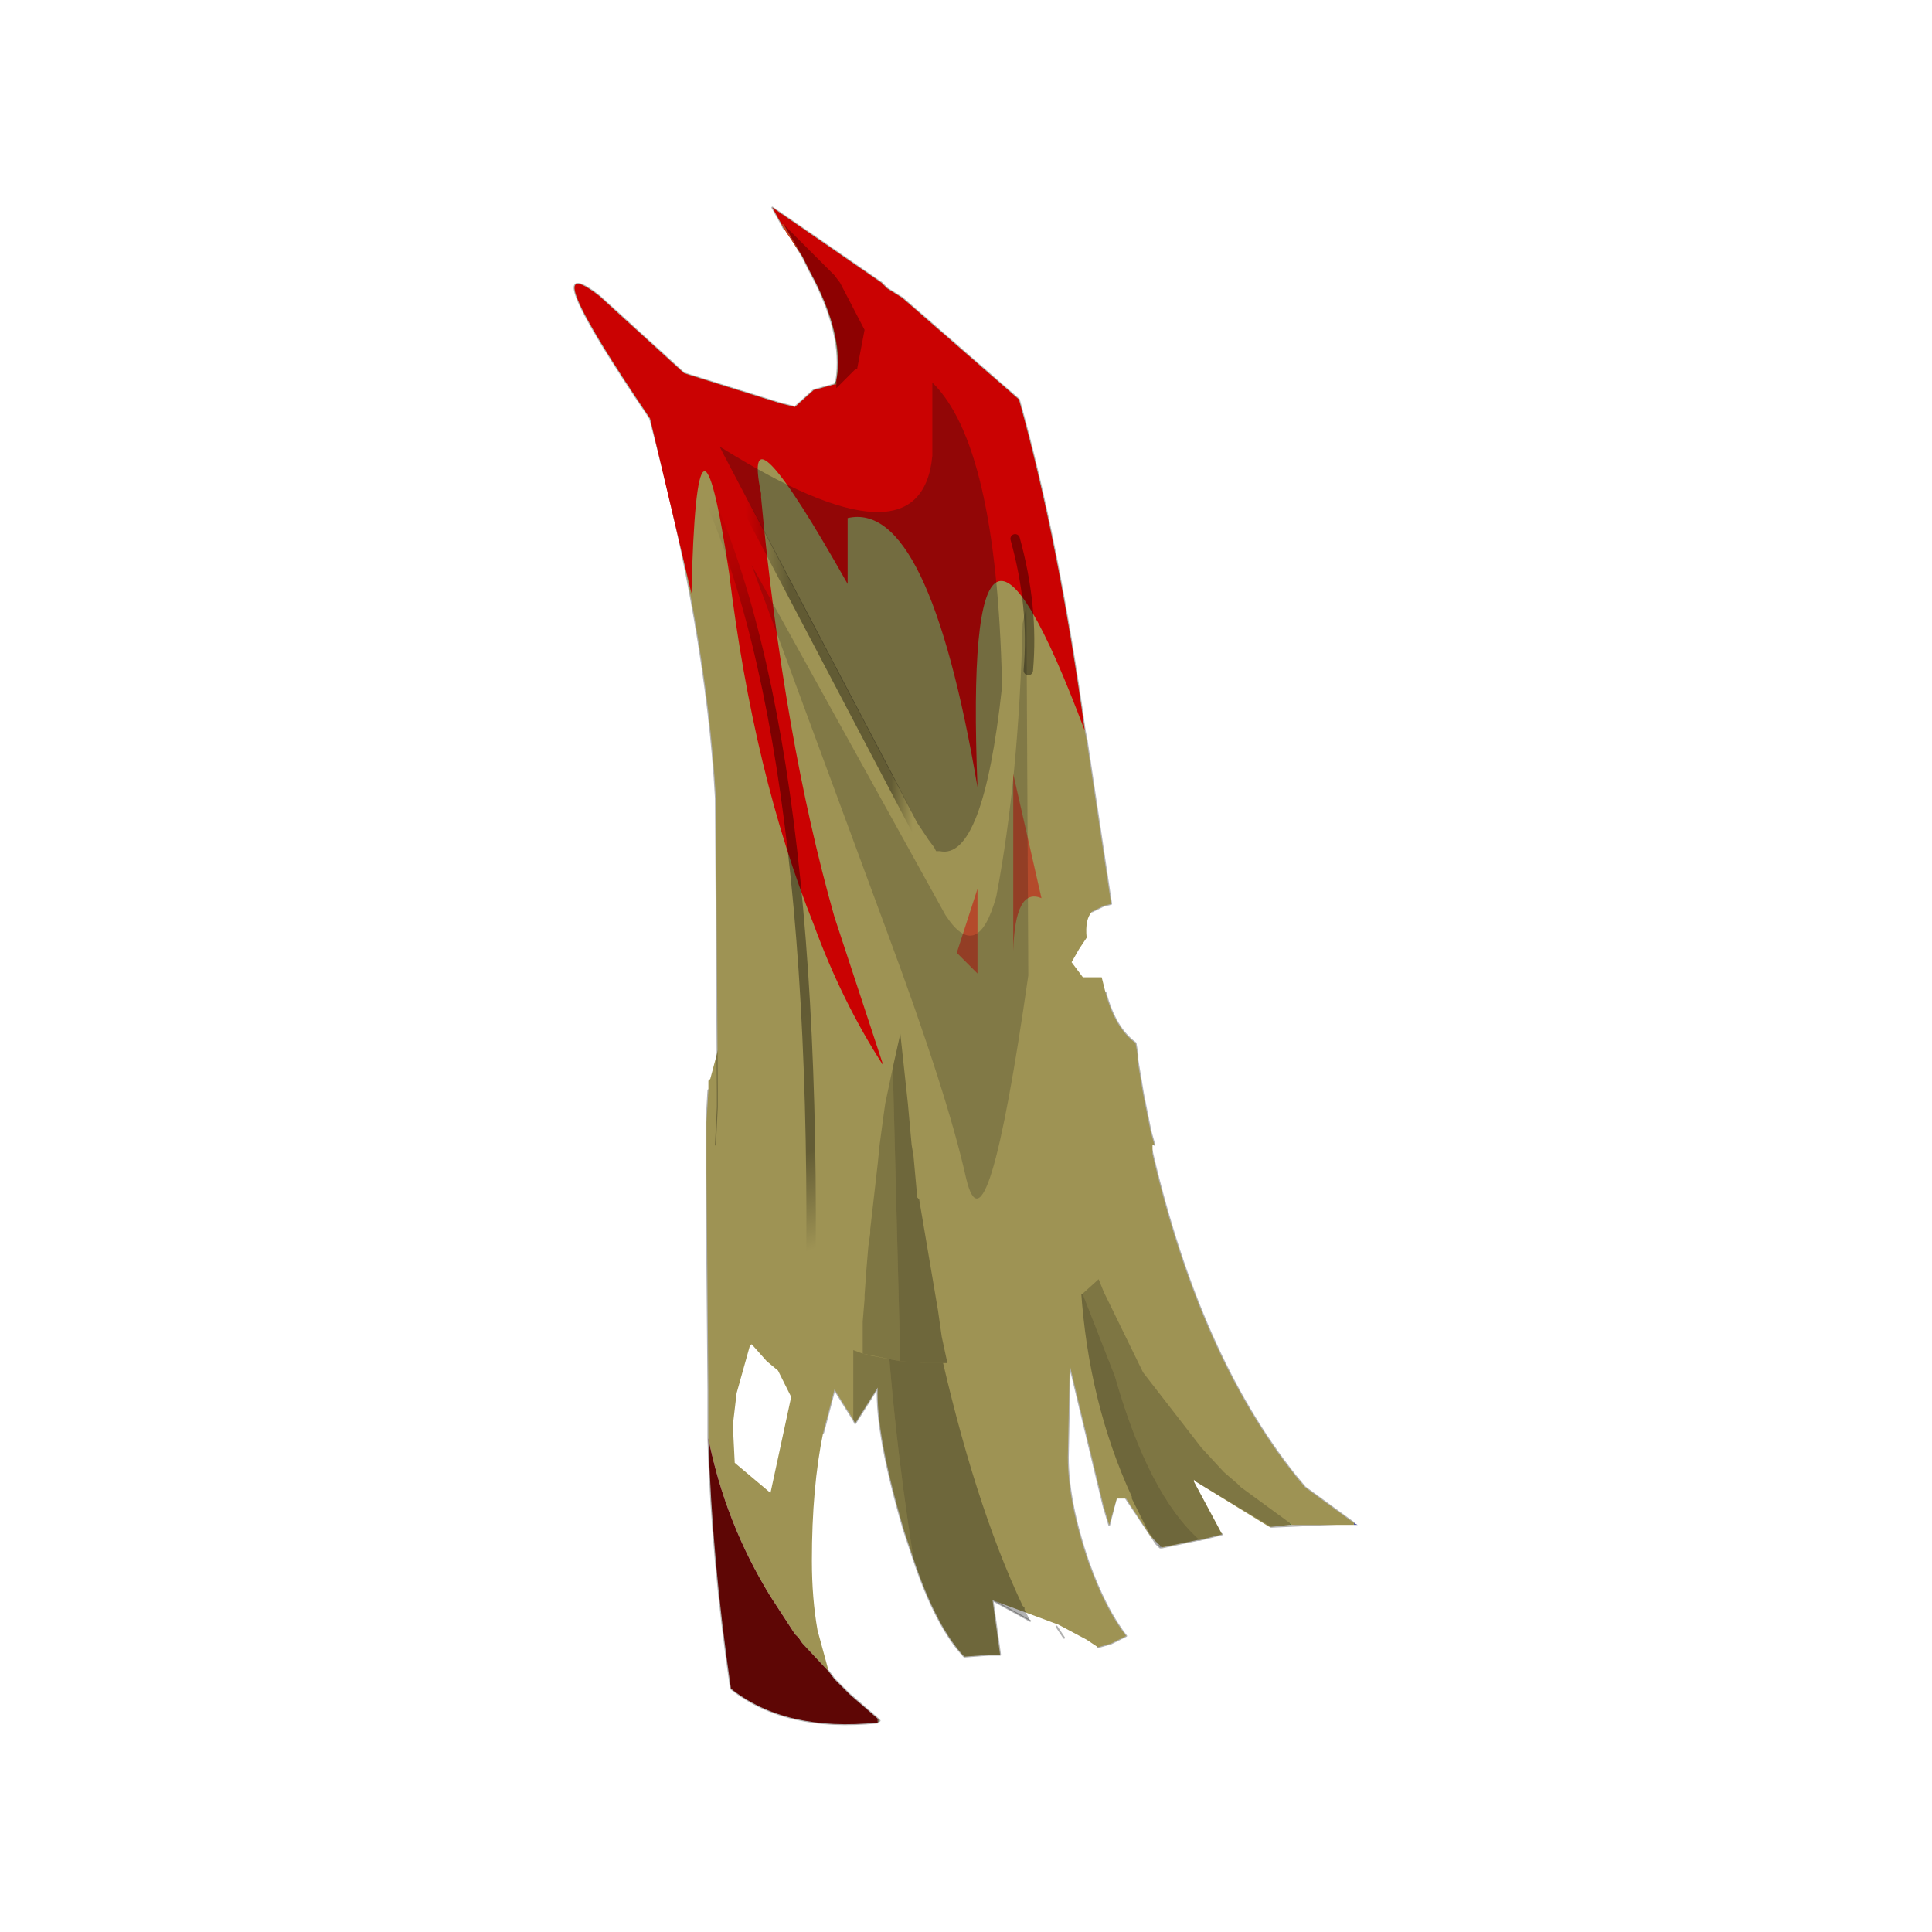 <?xml version="1.0" encoding="UTF-8" standalone="no"?>
<svg xmlns:xlink="http://www.w3.org/1999/xlink" height="440.0px" width="440.0px" xmlns="http://www.w3.org/2000/svg">
  <g transform="matrix(10.0, 0.0, 0.0, 10.0, 0.0, 0.0)">
    <use height="44.0" transform="matrix(0.909, 0.0, 0.0, 0.909, 2.0, 2.0)" width="44.0" xlink:href="#sprite0"/>
  </g>
  <defs>
    <g id="sprite0" transform="matrix(1.0, 0.0, 0.0, 1.0, 0.0, 0.0)">
      <use height="44.0" transform="matrix(1.0, 0.0, 0.0, 1.0, 0.0, 0.0)" width="44.0" xlink:href="#shape0"/>
      <use height="40.3" transform="matrix(0.943, 0.0, 0.0, 0.943, 12.2, 3.0)" width="20.8" xlink:href="#sprite1"/>
    </g>
    <g id="shape0" transform="matrix(1.0, 0.0, 0.0, 1.0, 0.0, 0.0)">
      <path d="M44.0 44.0 L0.0 44.0 0.0 0.0 44.0 0.0 44.0 44.0" fill="#43adca" fill-opacity="0.0" fill-rule="evenodd" stroke="none"/>
    </g>
    <g id="sprite1" transform="matrix(1.0, 0.0, 0.0, 1.0, 0.0, 0.0)">
      <use height="21.4" transform="matrix(1.0, 0.0, 0.0, 1.0, 3.5, 18.9)" width="17.3" xlink:href="#sprite2"/>
      <use height="31.0" transform="matrix(1.0, 0.0, 0.0, 1.0, 0.0, 0.0)" width="15.4" xlink:href="#sprite4"/>
    </g>
    <g id="sprite2" transform="matrix(1.0, 0.0, 0.0, 1.0, 5.85, 1.75)">
      <use height="16.85" transform="matrix(1.0, 0.0, 0.0, 1.0, -5.85, 2.8)" width="17.2" xlink:href="#shape1"/>
      <use height="21.4" transform="matrix(1.0, 0.0, 0.0, 1.0, -5.85, -1.75)" width="17.3" xlink:href="#sprite3"/>
      <use height="16.9" transform="matrix(1.0, 0.0, 0.0, 1.0, -2.0, 0.95)" width="11.65" xlink:href="#shape3"/>
    </g>
    <g id="shape1" transform="matrix(1.0, 0.0, 0.0, 1.0, 5.85, -2.8)">
      <path d="M9.15 14.4 L11.35 14.3 10.05 13.35 9.8 13.05 Q7.25 9.85 6.0 4.5 L5.8 3.65 5.7 3.35 M-5.8 2.8 L-5.85 3.65 -5.85 3.85 -5.85 4.0 -5.85 5.0 -5.8 10.75 -5.8 12.05 Q-5.7 15.3 -5.2 18.7 -3.75 19.85 -1.3 19.6 L-1.25 19.55 -1.3 19.5 -2.05 18.85 -2.45 18.45 -2.6 18.25 -3.3 17.5 M-2.85 5.55 Q-3.05 9.05 -2.75 11.9 L-2.45 10.75 -1.95 11.55 -1.9 11.65 -1.3 10.7 Q-1.35 11.95 -0.6 14.5 L-0.35 15.25 Q0.25 17.05 1.0 17.85 L1.65 17.8 1.95 17.8 1.75 16.35 2.75 16.9 M3.65 17.35 L3.45 17.05 M4.55 17.6 L4.9 17.5 5.3 17.3 Q4.75 16.6 4.3 15.35 3.75 13.75 3.75 12.55 L3.8 10.1 4.7 13.85 4.85 14.35 5.1 13.35 4.95 13.65 4.95 13.6 5.1 13.35 6.1 14.85 6.2 14.95 6.25 14.95 7.2 14.75 7.25 14.75 7.85 14.6" fill="none" stroke="#000000" stroke-linecap="round" stroke-linejoin="round" stroke-opacity="0.302" stroke-width="0.05"/>
    </g>
    <g id="sprite3" transform="matrix(1.0, 0.0, 0.0, 1.0, 0.0, 0.0)">
      <use height="21.4" transform="matrix(1.0, 0.0, 0.0, 1.0, 0.0, 0.0)" width="17.3" xlink:href="#shape2"/>
    </g>
    <g id="shape2" transform="matrix(1.0, 0.0, 0.0, 1.0, 0.0, 0.0)">
      <path d="M17.2 16.1 L17.2 16.05 17.3 16.1 17.2 16.1" fill="#555ba0" fill-rule="evenodd" stroke="none"/>
      <path d="M15.5 16.1 L15.5 16.05 15.55 16.1 15.5 16.1" fill="#4a5f18" fill-rule="evenodd" stroke="none"/>
      <path d="M9.35 1.2 L9.3 1.25 9.3 1.2 9.35 1.2" fill="#9b9988" fill-rule="evenodd" stroke="none"/>
      <path d="M4.55 21.25 L4.6 21.3 4.55 21.35 4.55 21.25" fill="#777257" fill-rule="evenodd" stroke="none"/>
      <path d="M9.35 1.2 L9.8 1.6 9.8 1.7 9.9 1.65 10.15 1.9 10.7 4.05 10.5 2.4 10.55 2.4 10.75 2.7 11.35 4.05 11.4 4.3 11.45 4.55 11.55 5.05 11.55 5.1 11.65 5.4 11.85 6.25 Q13.1 11.6 15.65 14.8 L15.9 15.1 17.2 16.05 17.2 16.1 15.55 16.1 15.5 16.05 15.5 16.1 15.0 16.15 14.95 16.15 13.0 14.95 12.95 14.9 12.95 14.95 13.7 16.35 13.1 16.5 13.05 16.5 12.1 16.7 11.8 16.4 11.15 15.4 10.9 15.4 10.7 16.1 10.55 15.6 9.65 11.85 9.6 14.3 Q9.6 15.5 10.15 17.1 10.6 18.35 11.15 19.05 L10.75 19.25 10.4 19.35 10.1 19.15 9.35 18.75 7.6 18.1 7.8 19.55 7.5 19.55 6.85 19.6 Q6.1 18.8 5.5 17.0 L5.25 16.25 Q4.5 13.7 4.55 12.45 L3.95 13.4 3.9 13.3 3.4 12.5 3.1 13.65 Q2.8 15.1 2.8 17.05 2.8 18.05 2.95 18.9 L3.25 20.0 2.55 19.25 2.45 19.1 2.35 19.0 1.7 18.0 Q0.5 16.05 0.05 13.8 L0.05 12.5 0.0 6.75 0.0 5.75 0.0 5.6 0.0 5.4 0.05 4.55 0.05 4.4 0.05 4.3 0.1 4.25 0.3 3.5 0.55 3.0 0.65 2.85 0.65 3.3 Q0.65 6.3 1.65 7.15 L2.45 7.4 3.0 7.3 3.4 7.0 3.55 7.0 4.25 6.4 4.35 6.1 4.6 4.85 4.55 4.05 4.15 2.25 3.6 0.9 3.4 0.5 4.05 0.25 4.1 0.2 4.2 0.2 4.75 0.1 5.1 0.05 5.75 0.0 5.9 0.0 6.55 0.05 6.65 0.05 6.7 0.05 6.95 0.15 6.95 0.2 6.9 0.25 7.0 1.0 7.0 1.2 7.15 2.7 7.35 4.3 7.4 4.55 7.45 4.55 7.45 4.3 7.25 2.7 7.05 1.2 7.05 1.0 6.95 0.25 6.95 0.2 7.0 0.15 7.15 0.15 7.65 0.3 7.8 0.35 8.3 0.55 8.55 0.7 8.85 0.9 8.9 1.2 9.25 2.6 9.05 2.7 9.25 2.7 9.45 3.4 9.25 4.05 9.15 4.3 9.1 4.45 9.05 4.55 9.6 4.55 9.75 4.55 9.7 4.3 9.5 3.15 9.5 3.0 9.45 2.7 9.4 2.65 9.4 2.55 9.3 1.25 9.35 1.2 M1.9 12.0 L1.6 11.75 1.2 11.3 1.15 11.35 0.8 12.6 0.7 13.45 0.75 14.45 1.7 15.25 2.25 12.7 1.9 12.0" fill="#9e9354" fill-rule="evenodd" stroke="none"/>
      <path d="M0.05 13.8 Q0.5 16.05 1.7 18.0 L2.35 19.0 2.45 19.1 2.55 19.25 3.25 20.0 3.4 20.2 3.8 20.6 4.55 21.25 4.55 21.35 Q2.1 21.6 0.65 20.45 0.15 17.05 0.05 13.8" fill="#5e0605" fill-rule="evenodd" stroke="none"/>
      <path d="M9.3 1.25 L9.4 2.55 9.4 2.65 9.5 3.4 9.6 4.55 M11.55 5.1 L11.55 5.05 M9.3 1.2 L9.3 1.25 Z" fill="none" stroke="#000000" stroke-linecap="round" stroke-linejoin="round" stroke-opacity="0.302" stroke-width="0.05"/>
    </g>
    <g id="shape3" transform="matrix(1.0, 0.0, 0.0, 1.0, 2.0, -0.95)">
      <path d="M4.1 8.1 L4.1 7.75 4.1 7.4 4.1 7.1 4.1 6.55 4.15 6.55 4.25 6.9 4.35 7.2 4.4 7.4 4.7 8.15 5.75 10.3 7.3 12.3 7.9 12.95 8.25 13.25 8.3 13.3 8.35 13.35 9.65 14.3 9.65 14.35 9.15 14.4 7.15 13.2 7.1 13.15 7.1 13.2 7.85 14.6 7.25 14.75 Q5.9 13.55 5.0 10.4 L4.1 8.1 M-0.35 15.25 L-0.6 14.5 Q-1.35 11.95 -1.3 10.7 L-1.9 11.65 -1.95 11.55 -1.95 9.2 -1.95 8.35 -1.9 7.75 -1.6 4.65 -1.5 4.35 -1.25 3.1 -1.3 2.3 -1.05 1.1 Q-1.55 7.65 -0.35 15.25" fill="#000000" fill-opacity="0.2" fill-rule="evenodd" stroke="none"/>
      <path d="M4.1 8.1 L5.0 10.4 Q5.9 13.55 7.25 14.75 L7.2 14.75 6.2 14.95 5.9 14.55 5.45 13.65 5.45 13.6 Q4.3 11.1 4.1 8.1 M-1.05 1.1 L-1.0 0.95 -0.95 0.95 -0.75 2.55 -0.75 2.8 -0.65 3.65 -0.6 3.95 -0.45 5.1 0.05 8.05 0.15 8.75 0.3 9.45 Q1.25 13.75 2.55 16.5 L2.6 16.55 2.6 16.6 2.75 16.9 1.75 16.35 1.95 17.8 1.65 17.8 1.0 17.85 Q0.25 17.05 -0.35 15.25 -1.55 7.65 -1.05 1.1" fill="#000000" fill-opacity="0.302" fill-rule="evenodd" stroke="none"/>
    </g>
    <g id="sprite4" transform="matrix(1.0, 0.0, 0.0, 1.0, 3.05, 2.05)">
      <use height="24.9" transform="matrix(1.0, 0.0, 0.0, 1.0, -3.05, -2.05)" width="15.4" xlink:href="#shape4"/>
      <use height="30.7" transform="matrix(1.0, 0.0, 0.0, 1.0, -3.05, -2.05)" width="15.4" xlink:href="#sprite5"/>
      <use height="31.0" transform="matrix(1.0, 0.0, 0.0, 1.0, -3.05, -2.05)" width="15.4" xlink:href="#shape6"/>
    </g>
    <g id="shape4" transform="matrix(1.0, 0.0, 0.0, 1.0, 3.05, 2.05)">
      <path d="M2.5 -1.6 L3.0 -0.75 2.5 -1.5 2.45 -1.6 2.5 -1.6" fill="#c84524" fill-rule="evenodd" stroke="none"/>
      <path d="M3.9 2.55 L3.9 2.65 3.85 2.65 3.9 2.55" fill="#666637" fill-rule="evenodd" stroke="none"/>
      <path d="M12.35 22.85 L12.3 22.85 12.35 22.85" fill="#d9d2c4" fill-rule="evenodd" stroke="none"/>
      <path d="M3.0 -0.75 L2.5 -1.6 M2.45 -1.6 L2.5 -1.5 M3.0 -0.75 L3.05 -0.65 3.2 -0.35 Q4.1 1.3 3.9 2.55 L3.9 2.65 M3.85 2.65 L3.3 2.8 2.8 3.25 2.4 3.15 0.0 2.4 -0.15 2.35 -2.4 0.3 Q-4.2 -1.1 -1.05 3.55 0.45 9.15 0.7 13.65 L0.75 21.45 0.75 21.75 0.75 21.85 0.7 22.85 M2.45 -1.6 L2.2 -2.05 5.1 -0.05 5.25 0.1 5.65 0.35 8.75 3.05 Q9.8 6.8 10.5 11.85 L10.55 12.1 11.2 16.45 11.0 16.5 10.7 16.65 M3.9 2.55 L3.85 2.65 M4.65 1.2 L4.45 2.25 M11.05 18.8 Q11.3 19.75 11.85 20.15 L11.9 20.45 11.9 20.6 12.05 21.5 12.1 21.75 12.25 22.5 12.35 22.85" fill="none" stroke="#000000" stroke-linecap="round" stroke-linejoin="round" stroke-opacity="0.302" stroke-width="0.05"/>
    </g>
    <g id="sprite5" transform="matrix(1.0, 0.0, 0.0, 1.0, 0.0, 0.0)">
      <use height="30.7" transform="matrix(1.0, 0.0, 0.0, 1.0, 0.0, 0.0)" width="15.4" xlink:href="#shape5"/>
    </g>
    <g id="shape5" transform="matrix(1.0, 0.0, 0.0, 1.0, 0.0, 0.0)">
      <path d="M8.3 2.15 L8.7 2.4 11.8 5.1 Q12.85 8.85 13.55 13.9 L13.6 14.15 14.25 18.5 14.05 18.55 13.75 18.7 Q13.55 18.9 13.6 19.4 L13.4 19.7 13.2 20.05 13.5 20.45 14.0 20.45 14.1 20.85 Q14.35 21.8 14.9 22.2 L14.95 22.5 14.95 22.65 15.1 23.55 15.15 23.8 15.3 24.55 15.4 24.9 15.35 24.9 15.35 25.1 15.2 26.45 15.0 27.0 14.95 27.1 14.9 27.2 14.5 27.95 13.5 28.85 12.45 29.4 12.15 29.55 Q11.3 30.0 11.1 30.2 L10.65 30.4 9.9 30.7 9.5 30.7 9.35 30.7 8.65 30.65 7.85 30.5 7.65 30.45 7.25 30.3 7.1 30.25 5.8 29.4 5.4 29.05 5.35 29.0 5.1 28.8 4.7 28.3 Q4.0 27.35 3.75 26.25 L3.75 24.9 3.8 23.9 3.8 23.8 3.8 23.5 3.75 15.7 Q3.5 11.2 2.0 5.6 -1.15 0.95 0.65 2.35 L2.9 4.4 5.45 5.2 5.85 5.3 6.35 4.85 6.9 4.7 6.95 4.7 6.95 4.6 Q7.15 3.35 6.25 1.7 L6.1 1.4 6.05 1.3 5.55 0.45 5.5 0.45 5.25 0.0 8.15 2.0 8.3 2.15" fill="#9e9354" fill-rule="evenodd" stroke="none"/>
    </g>
    <g id="shape6" transform="matrix(1.0, 0.0, 0.0, 1.0, 3.05, 2.05)">
      <path d="M3.0 -0.75 L2.5 -1.5 2.45 -1.6 2.5 -1.6 3.0 -0.75" fill="#c84524" fill-rule="evenodd" stroke="none"/>
      <path d="M3.85 2.65 L3.9 2.55 3.9 2.65 3.85 2.65" fill="#666637" fill-rule="evenodd" stroke="none"/>
      <path d="M12.35 22.85 L12.3 22.85 12.35 22.85" fill="#d9d2c4" fill-rule="evenodd" stroke="none"/>
      <path d="M3.9 2.55 L3.95 2.25 Q4.0 1.1 3.2 -0.35 L3.05 -0.65 3.0 -0.75 2.5 -1.6 2.45 -1.6 2.2 -2.05 5.1 -0.05 5.25 0.1 5.65 0.35 8.75 3.05 Q9.8 6.8 10.5 11.85 7.25 3.2 7.65 13.35 6.35 5.7 4.2 6.2 L4.2 7.95 Q1.35 2.9 1.9 5.55 L1.9 5.65 Q2.5 12.05 3.85 16.8 L5.15 20.75 Q4.05 19.05 3.3 17.0 1.7 13.0 1.05 7.65 0.2 2.0 0.05 8.2 L-1.05 3.55 Q-4.2 -1.1 -2.4 0.3 L-0.15 2.35 0.0 2.4 2.4 3.15 2.8 3.25 3.3 2.8 3.85 2.65 3.9 2.65 3.9 2.55" fill="#ca0202" fill-rule="evenodd" stroke="none"/>
      <path d="M7.65 18.3 L7.1 17.75 7.65 16.05 7.65 18.3 M8.6 17.7 L8.6 13.0 9.35 16.3 Q8.65 16.0 8.6 17.7" fill="#ca0202" fill-opacity="0.502" fill-rule="evenodd" stroke="none"/>
      <path d="M-0.15 4.3 Q3.55 11.0 3.2 27.7 L3.2 28.15 3.15 28.4" fill="none" stroke="url(#gradient0)" stroke-linecap="round" stroke-linejoin="round" stroke-width="0.25"/>
      <path d="M3.15 28.4 L3.15 28.85" fill="none" stroke="url(#gradient1)" stroke-linecap="round" stroke-linejoin="round" stroke-width="0.25"/>
      <path d="M8.65 6.75 Q9.15 8.55 9.0 10.25" fill="none" stroke="url(#gradient2)" stroke-linecap="round" stroke-linejoin="round" stroke-width="0.25"/>
      <path d="M1.3 5.5 L6.45 15.3 6.9 15.95" fill="none" stroke="url(#gradient3)" stroke-linecap="round" stroke-linejoin="round" stroke-width="0.25"/>
      <path d="M0.8 4.3 Q6.15 7.65 6.45 4.55 L6.45 2.6 Q8.15 4.25 8.3 10.55 L8.3 10.7 Q7.8 15.3 6.65 15.05 L6.55 15.05 6.5 14.95 6.35 14.75 6.05 14.3 0.9 4.5 0.8 4.3" fill="#111111" fill-opacity="0.302" fill-rule="evenodd" stroke="none"/>
      <path d="M8.85 9.0 L8.95 8.55 9.0 18.35 Q7.9 26.05 7.35 23.75 6.85 21.5 5.25 17.2 L1.65 7.45 6.8 16.75 Q7.65 18.05 8.15 16.25 8.75 13.1 8.85 9.0" fill="#111111" fill-opacity="0.2" fill-rule="evenodd" stroke="none"/>
      <path d="M5.6 28.6 L4.6 28.4 4.6 27.55 4.65 26.95 4.65 26.85 4.7 26.15 4.75 25.55 4.8 25.2 4.8 25.1 5.0 23.35 5.05 22.85 5.15 22.1 5.2 21.75 5.4 20.8 5.6 28.6" fill="#000000" fill-opacity="0.2" fill-rule="evenodd" stroke="none"/>
      <path d="M5.4 20.8 L5.6 19.9 5.8 21.75 5.9 22.85 5.95 23.15 6.05 24.25 6.1 24.3 6.6 27.25 6.7 27.95 6.85 28.65 6.45 28.65 6.3 28.65 5.6 28.6 5.4 20.8" fill="#000000" fill-opacity="0.302" fill-rule="evenodd" stroke="none"/>
      <path d="M4.0 -0.05 L4.65 1.2 4.45 2.25 4.4 2.25 4.1 2.55 3.9 2.75 3.9 2.65 3.9 2.55 Q4.1 1.3 3.2 -0.35 L3.05 -0.65 3.0 -0.75 2.5 -1.6 3.85 -0.25 4.0 -0.05" fill="#000000" fill-opacity="0.302" fill-rule="evenodd" stroke="none"/>
    </g>
    <linearGradient gradientTransform="matrix(0.005, 0.012, -0.014, 0.006, 1.55, 17.05)" gradientUnits="userSpaceOnUse" id="gradient0" spreadMethod="pad" x1="-819.2" x2="819.2">
      <stop offset="0.0" stop-color="#000000" stop-opacity="0.0"/>
      <stop offset="0.239" stop-color="#000000" stop-opacity="0.392"/>
      <stop offset="0.788" stop-color="#000000" stop-opacity="0.373"/>
      <stop offset="0.902" stop-color="#000000" stop-opacity="0.0"/>
    </linearGradient>
    <linearGradient gradientTransform="matrix(0.005, 0.012, -0.014, 0.006, 1.5, 16.1)" gradientUnits="userSpaceOnUse" id="gradient1" spreadMethod="pad" x1="-819.2" x2="819.2">
      <stop offset="0.0" stop-color="#000000" stop-opacity="0.0"/>
      <stop offset="0.239" stop-color="#000000" stop-opacity="0.392"/>
      <stop offset="0.788" stop-color="#000000" stop-opacity="0.373"/>
      <stop offset="0.902" stop-color="#000000" stop-opacity="0.0"/>
    </linearGradient>
    <linearGradient gradientTransform="matrix(0.001, -0.009, 0.01, 0.002, 8.5, 10.3)" gradientUnits="userSpaceOnUse" id="gradient2" spreadMethod="pad" x1="-819.2" x2="819.2">
      <stop offset="0.0" stop-color="#000000" stop-opacity="0.0"/>
      <stop offset="0.239" stop-color="#000000" stop-opacity="0.392"/>
      <stop offset="0.788" stop-color="#000000" stop-opacity="0.373"/>
      <stop offset="0.902" stop-color="#000000" stop-opacity="0.0"/>
    </linearGradient>
    <linearGradient gradientTransform="matrix(0.003, 0.0, 0.0, 0.006, 3.95, 10.65)" gradientUnits="userSpaceOnUse" id="gradient3" spreadMethod="pad" x1="-819.2" x2="819.2">
      <stop offset="0.0" stop-color="#000000" stop-opacity="0.0"/>
      <stop offset="0.239" stop-color="#000000" stop-opacity="0.392"/>
      <stop offset="0.788" stop-color="#000000" stop-opacity="0.373"/>
      <stop offset="0.902" stop-color="#000000" stop-opacity="0.0"/>
    </linearGradient>
  </defs>
</svg>

